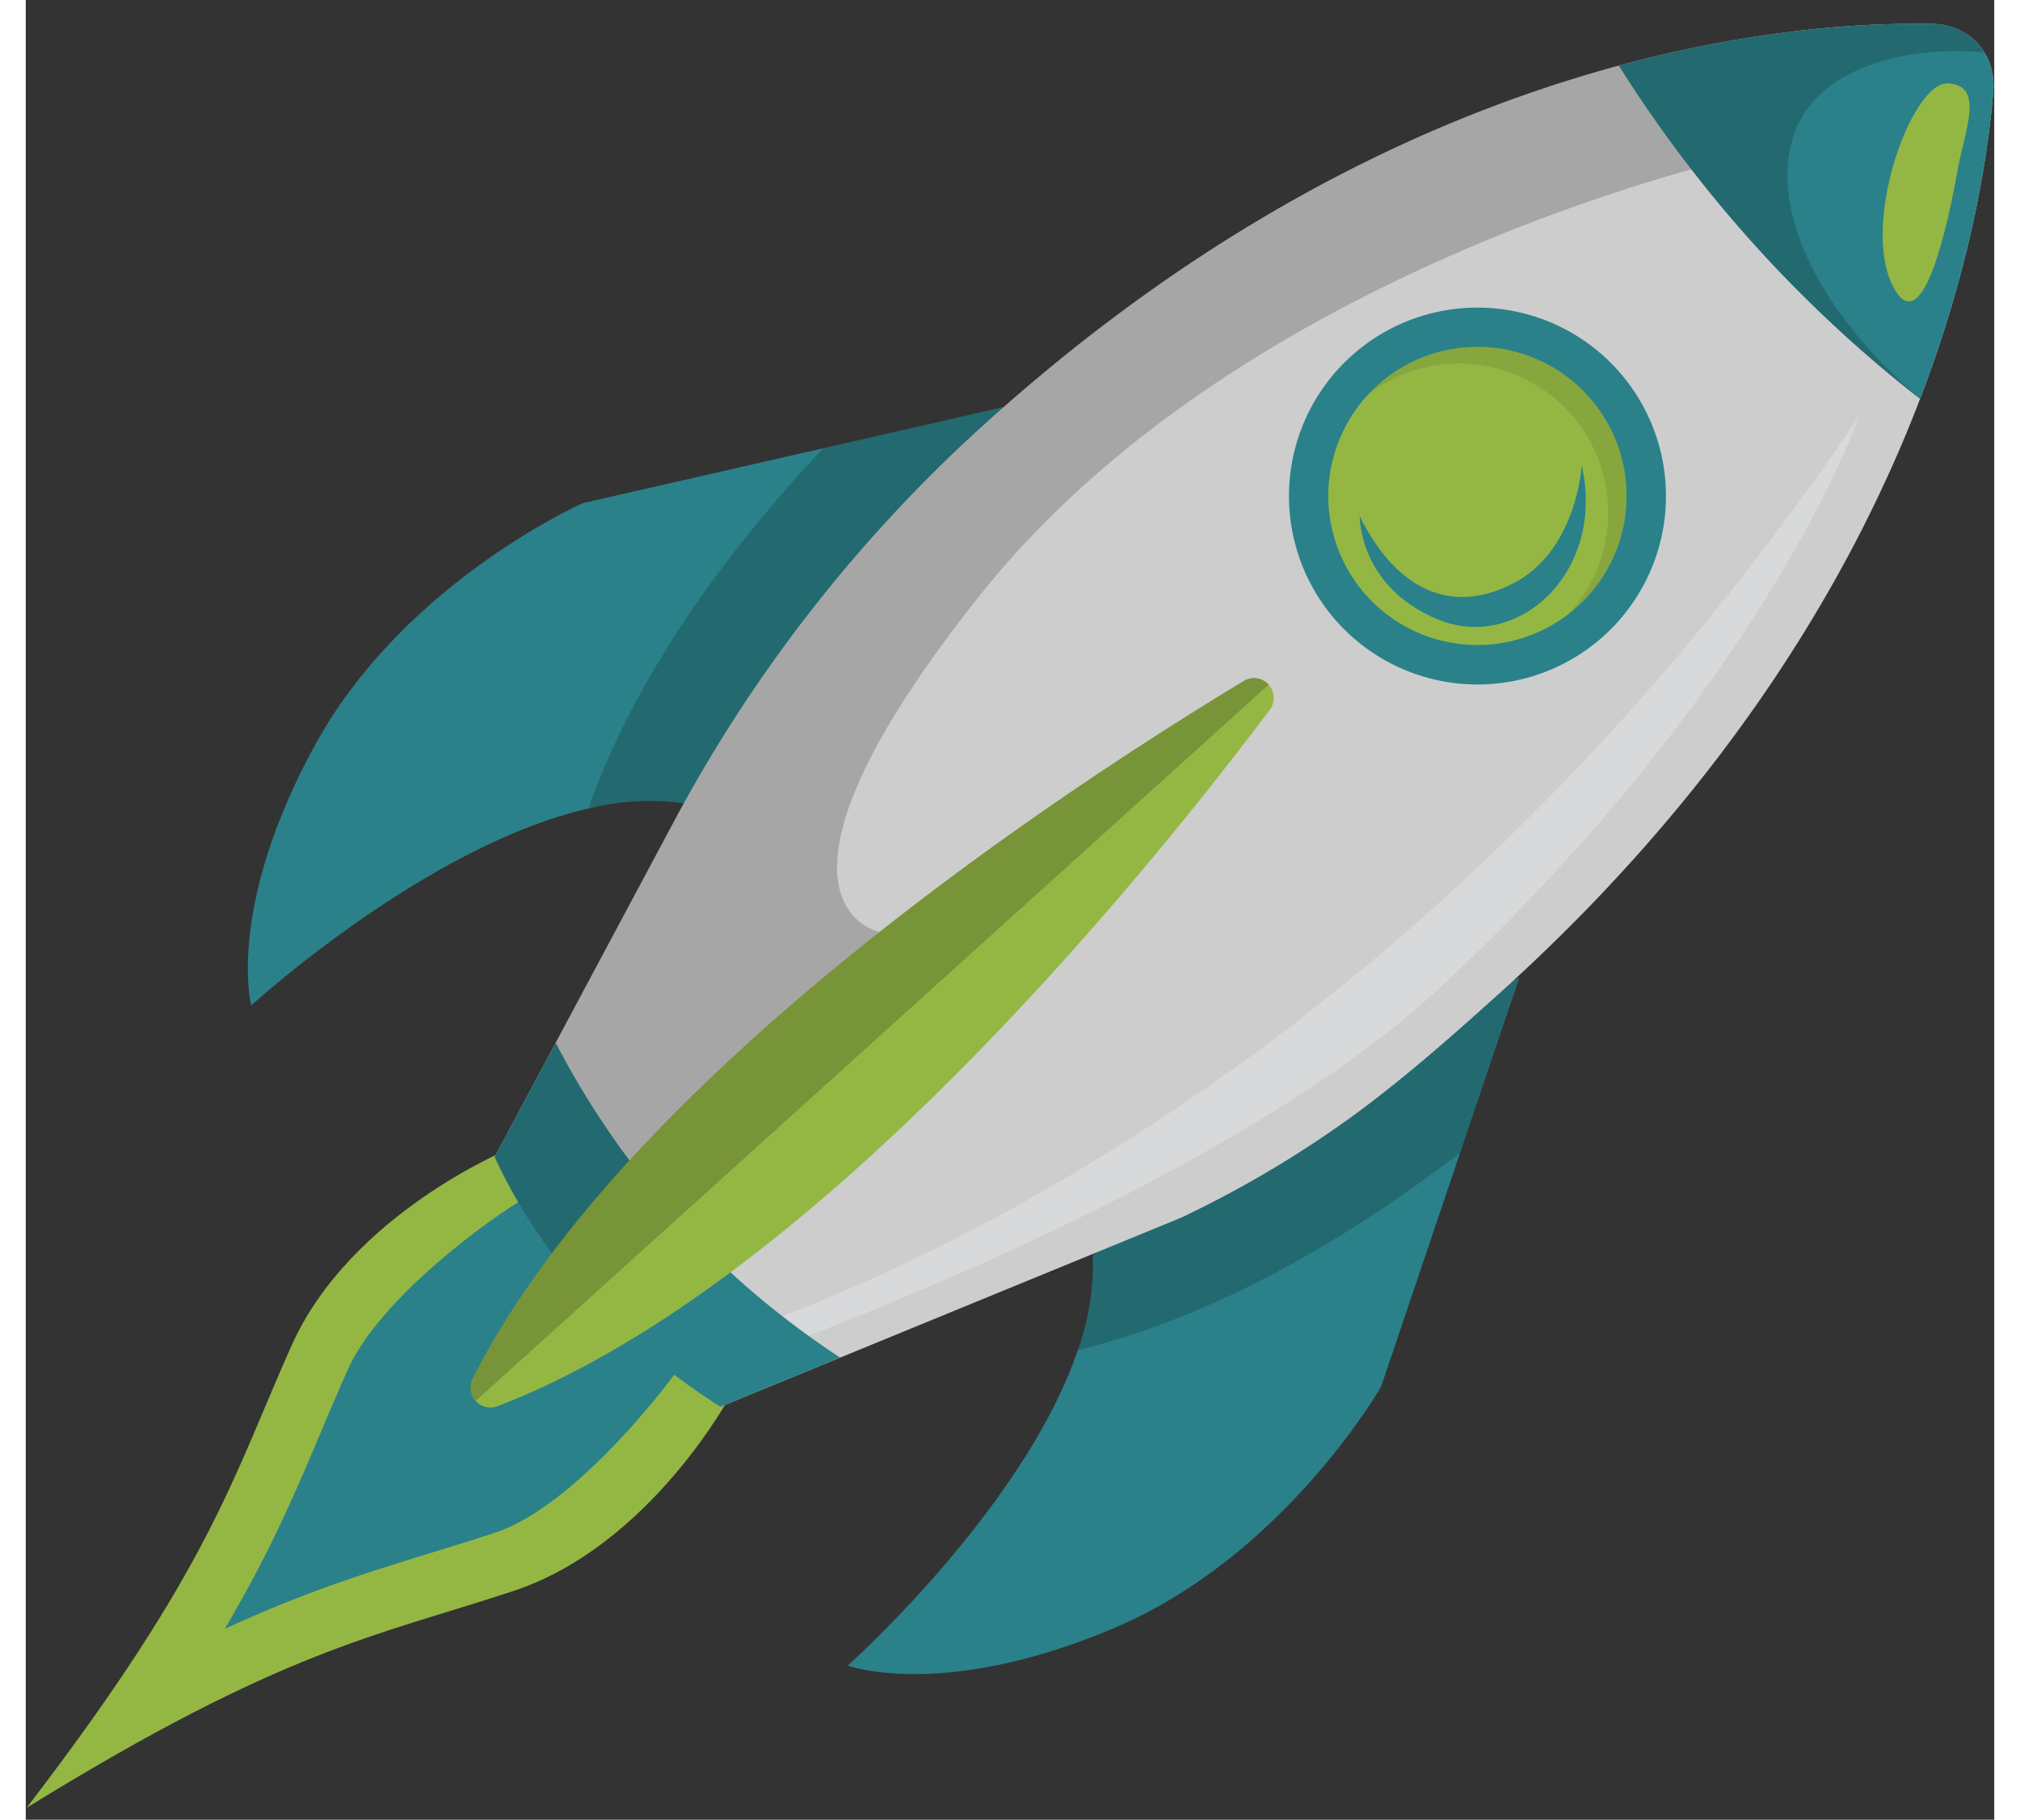 <svg class="svg" xmlns="http://www.w3.org/2000/svg" width="319.53" height="287.922" viewBox="0 0 419.53 387.922">
              <rect x="0" y="0" width="419.53" height="387.922" fill="#333333" stroke="none"/>
              <g id="Group_9" data-name="Group 9" transform="matrix(1, 0.017, -0.017, 1, 6.756, -1.699)" opacity="0.85">
                <g id="Group_8" data-name="Group 8" transform="translate(0 244.861)">
                  <path id="Path_206" data-name="Path 206" d="M892.981,629.419c-29.071,10.131-48.672,13.229-102.505,47.723-.118.072-.236.146-.354.232.088-.12.168-.232.25-.344,38.033-51.393,42.442-70.74,54.5-99.064,12.118-28.45,45.8-42.818,45.8-42.818l25.937,23.861.1.112L938.779,586.6S922.18,619.241,892.981,629.419Z" transform="translate(-790.122 -535.148)" fill="#a5ce46"/>
                  <path id="Path_207" data-name="Path 207" d="M810.926,633.609c9.474-16.709,14.586-29.409,19.863-42.516,1.719-4.265,3.494-8.677,5.428-13.218,6.362-14.936,29.029-32.415,38.2-37.829l16.305,17.441,16.765,17.932c-6,8.774-23.868,31.341-39.25,36.7-4.661,1.623-9.18,3.1-13.551,4.525C841.248,621.031,828.236,625.277,810.926,633.609Z" transform="translate(-769.345 -530.256)" fill="#288e99"/>
                </g>
                <path id="Path_208" data-name="Path 208" d="M971.143,455.181,932.924,464.6l-51.047,12.576S844.12,494.629,825.694,529.7c-18.136,34.518-12.826,55.084-12.658,55.718l.006.016s36.578-34.649,71.116-43.192a54.13,54.13,0,0,1,20.345-1.485s46.526-43.709,66.656-85.578Z" transform="translate(-768.088 -370.156)" fill="#288e99"/>
                <path id="Path_209" data-name="Path 209" d="M868.54,540.753a54.13,54.13,0,0,0-20.345,1.485c10.057-30.162,30.42-57.483,48.766-77.641l38.219-9.416.016-.006C915.065,497.044,868.54,540.753,868.54,540.753Z" transform="translate(-732.125 -370.156)" opacity="0.2"/>
                <path id="Path_210" data-name="Path 210" d="M928.124,575.844a54.1,54.1,0,0,1-2.85,20.2c-10.845,33.886-47.875,68.05-47.875,68.05l.014.008c.622.21,20.785,6.891,56.443-8.882,36.226-16.028,56.183-52.526,56.183-52.526l15.977-50.083,11.966-37.5.008-.014C974.861,532.363,928.124,575.844,928.124,575.844Z" transform="translate(-702.959 -310.315)" fill="#288e99"/>
                <path id="Path_211" data-name="Path 211" d="M904.2,575.844a54.1,54.1,0,0,1-2.85,20.2c30.772-8.007,59.4-26.487,80.743-43.434l11.966-37.5.008-.014C950.94,532.363,904.2,575.844,904.2,575.844Z" transform="translate(-679.037 -310.315)" opacity="0.2"/>
                <path id="Path_212" data-name="Path 212" d="M1052.553,620.587c-11.85,11.081-21.494,19.707-31.654,27.354a231.105,231.105,0,0,1-34.711,21.394c-.444.232-.893.448-1.349.64L961.782,679.9l-25.473,10.965-48.467,20.868-49.006-52.42,2.736-5.33,21.344-41.623,12.654-24.678A312.3,312.3,0,0,1,938.627,503.2c.734-.694,1.479-1.4,2.227-2.095,35.675-33.352,70.881-54.273,102.107-67.338q3.337-1.394,6.609-2.674,7.859-3.064,15.324-5.492,3.22-1.055,6.346-2c1.068-.322,2.121-.636,3.17-.935a262.4,262.4,0,0,1,36.364-7.819,217.01,217.01,0,0,1,30.144-2.213c8.138,0,13.9,6.164,13.353,14.285-.917,13.789-4.111,37.134-14.478,65.683q-.615,1.691-1.265,3.406-1.145,3.049-2.408,6.168-2.939,7.258-6.522,14.884-1.448,3.088-3.024,6.23C1111.442,553.554,1088.205,587.258,1052.553,620.587Z" transform="translate(-741.471 -412.638)" fill="#e8e8e8"/>
                <path id="Path_213" data-name="Path 213" d="M1008.976,577.623c68.132-65.875,86.678-122.128,86.963-123C1015.734,577.783,919.279,630.189,869.8,650.288q2.761,2.087,5.625,4.073C912.293,639.333,974.681,610.783,1008.976,577.623Z" transform="translate(-710.545 -370.712)" fill="#f4f6f7"/>
                <path id="Path_214" data-name="Path 214" d="M913.182,589.83l-25.34,10.913q-4.089-2.521-7.941-5.222-3.259-2.287-6.342-4.717a127.862,127.862,0,0,1-19.635-19.023,115.583,115.583,0,0,1-15.088-23.457l12.592-24.548a181.292,181.292,0,0,0,19.629,29.135,175.107,175.107,0,0,0,29.673,28.312q2.761,2.087,5.624,4.073C908.581,586.85,910.863,588.359,913.182,589.83Z" transform="translate(-741.472 -301.646)" fill="#288e99"/>
                <path id="Path_215" data-name="Path 215" d="M853.924,681.667a115.581,115.581,0,0,1-15.088-23.457l12.592-24.548,11.488-22.405,12.654-24.678A312.3,312.3,0,0,1,938.627,502.1c.734-.693,1.479-1.4,2.227-2.095,48.274-45.133,95.7-67.508,133.557-78.437a262.387,262.387,0,0,1,36.364-7.819c1.289,9.536,5.252,10.785-7.181,26.023,0,0-107.7,24.438-163.436,97.031-51.053,66.5-20.129,72.069-20.129,72.069L871.057,662.8Z" transform="translate(-741.472 -411.532)" opacity="0.2"/>
                <g id="Group_9-2" data-name="Group 9" transform="translate(93.059 141.845)">
                  <path id="Path_216" data-name="Path 216" d="M842.5,641.541a4.229,4.229,0,0,1-5.387-5.762c31.21-64.66,123.261-127.331,161.748-151.49a4.22,4.22,0,0,1,5.66,6.056C977.832,527.121,909.113,614.75,842.5,641.541Z" transform="translate(-836.682 -483.607)" fill="#a5ce46"/>
                  <path id="Path_217" data-name="Path 217" d="M1004.2,484.977,837.833,640.505a4.175,4.175,0,0,1-.719-4.727c31.21-64.66,123.261-127.331,161.748-151.49A4.121,4.121,0,0,1,1004.2,484.977Z" transform="translate(-836.682 -483.607)" opacity="0.2"/>
                </g>
                <g id="Group_11" data-name="Group 11" transform="translate(264.207 62.102)">
                  <g id="Group_10" data-name="Group 10" transform="translate(0)">
                    <path id="Path_218" data-name="Path 218" d="M989.909,513.216a40.166,40.166,0,1,1,1.911-56.771A40.165,40.165,0,0,1,989.909,513.216Z" transform="translate(-922.312 -443.709)" fill="#288e99"/>
                    <path id="Path_219" data-name="Path 219" d="M979.965,502.877c-.1.094-.206.192-.31.282a31.8,31.8,0,0,1-44.3-1.491c-.1-.1-.2-.2-.29-.3a31.779,31.779,0,1,1,44.9,1.511Z" transform="translate(-918.107 -439.505)" fill="#a5ce46"/>
                    <path id="Path_220" data-name="Path 220" d="M981.336,496.122a31.769,31.769,0,0,0-48.874-39.656q-.96.9-1.819,1.849a31.779,31.779,0,0,1,46.877,41.377,31.186,31.186,0,0,1-3.664,4.893c.576-.448,1.135-.929,1.683-1.425.1-.09.21-.188.31-.282A31.644,31.644,0,0,0,981.336,496.122Z" transform="translate(-913.991 -439.505)" opacity="0.1"/>
                  </g>
                  <path id="Path_221" data-name="Path 221" d="M977.006,460.336s-.675,18.128-14.109,25.384c-14.708,7.945-26.069-.226-33-13.713,0,0-.06,14.772,16.711,21.586C964.111,500.7,982.573,482.883,977.006,460.336Z" transform="translate(-914.738 -427.104)" fill="#288e99"/>
                </g>
                <g id="Group_12" data-name="Group 12" transform="translate(332.939)">
                  <path id="Path_222" data-name="Path 222" d="M1022.083,492.606A277.465,277.465,0,0,1,956.7,422.67c29.183-8.424,52.689-10.043,66.508-10.031a13.094,13.094,0,0,1,11.341,5.914,13.735,13.735,0,0,1,2.013,8.371C1035.644,440.712,1032.45,464.057,1022.083,492.606Z" transform="translate(-956.7 -412.638)" fill="#288e99"/>
                  <path id="Path_223" data-name="Path 223" d="M1000.944,436.9c.42-2.646.977-4.437,1.763-8.535,1.223-6.388.214-9.164-4.159-9.406-7.957-.44-18.624,31.546-10.531,44.3C994.31,473.179,999.117,448.4,1000.944,436.9Z" transform="translate(-928.309 -406.326)" fill="#a5ce46"/>
                  <path id="Path_224" data-name="Path 224" d="M1022.083,492.606A277.466,277.466,0,0,1,956.7,422.67c29.183-8.424,52.689-10.043,66.508-10.031a13.1,13.1,0,0,1,11.341,5.914c-2.786-.264-22.855-1.713-34.754,9.41C986.984,439.94,991.235,466.9,1022.083,492.606Z" transform="translate(-956.7 -412.638)" opacity="0.2"/>
                </g>
              </g>
            </svg>